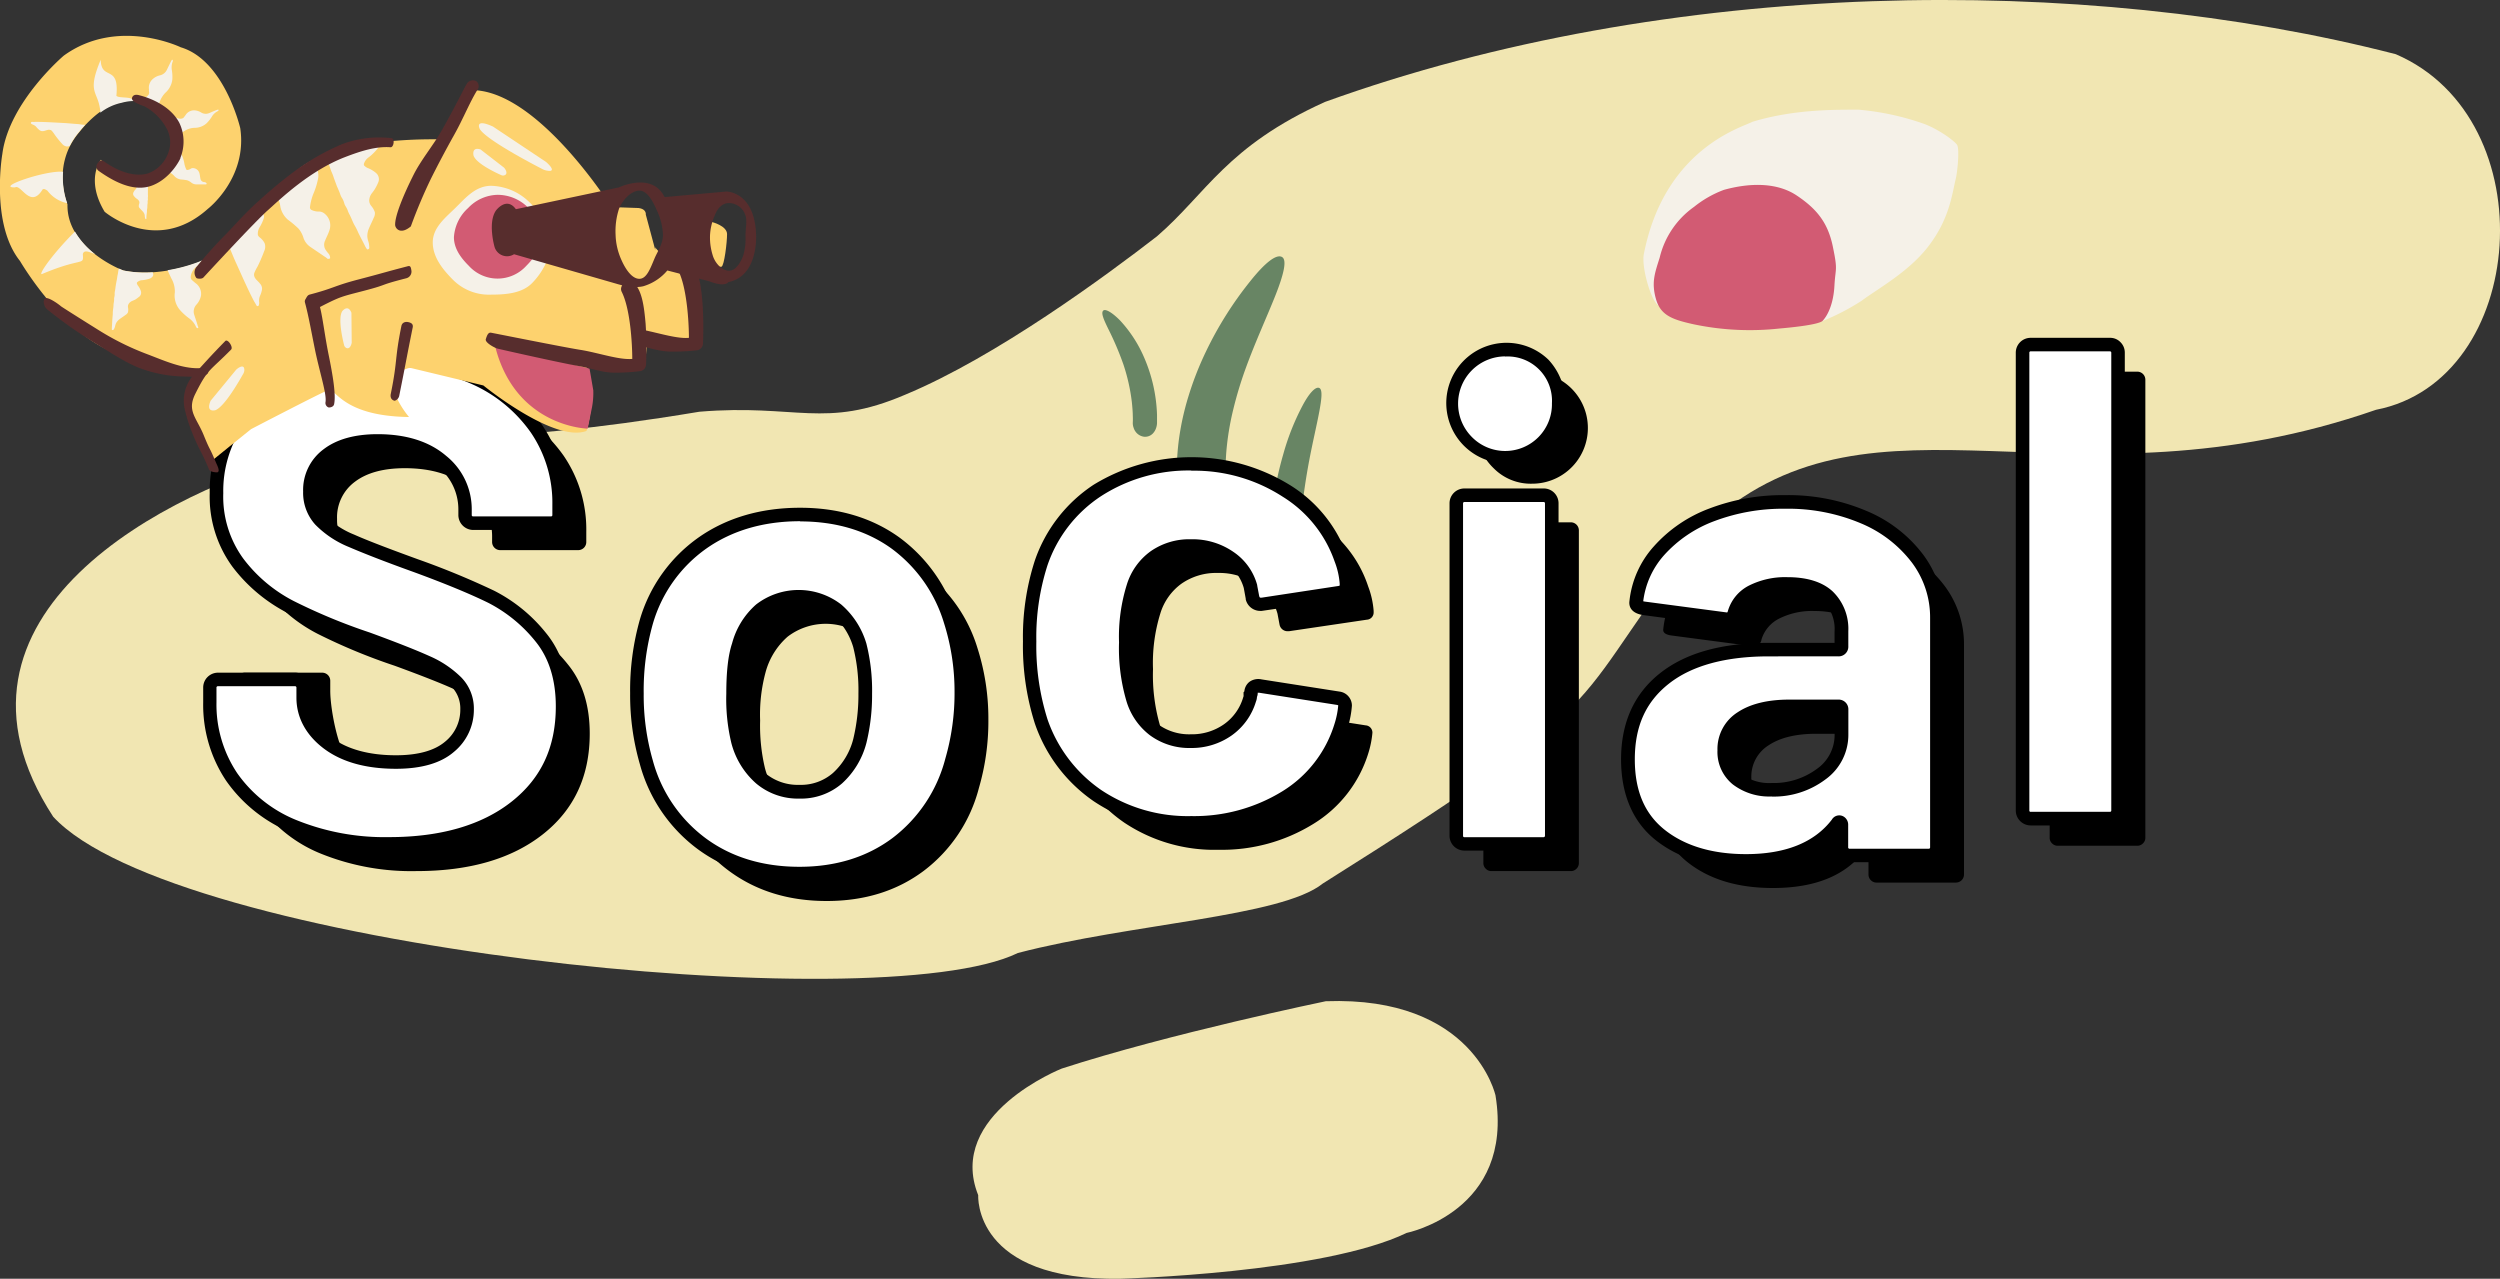 <svg xmlns="http://www.w3.org/2000/svg" viewBox="0 0 529.05 270.61"><rect x="0" y="0" width="529.05" height="270.61" fill="#333333" stroke="none"/><defs><style>.cls-1{fill:#f1e6b2;}.cls-2{fill:#688564;}.cls-3{fill:#f5f1e8;}.cls-4{fill:#d25b73;}.cls-5{fill:#fff;}.cls-6{fill:#fdd26e;}.cls-7{fill:#572d2d;}</style></defs><title>Asset 70Social_header</title><g id="Layer_2" data-name="Layer 2"><g id="Layer_1-2" data-name="Layer 1"><path class="cls-1" d="M507,11.47C440.79-5.59,353.19-4.73,280.39,21.57,259.52,31,255.36,40.92,244.85,50c-10.56,8.18-34,25.51-53.28,33.52-17.1,7.34-23,1.9-43.56,3.61-46.9,7.81-54.17,3.5-83.41,9.16-28.55,7.17-81.22,33.74-53.34,76.55,25.45,27.6,174.44,43.26,204.15,28.83,24-6.26,55.71-7.63,64.51-14.69,67.58-42.51,49.49-35.69,82.21-76.66,35.14-30.68,75.94-1.1,140.68-23.6C534.94,80.48,539,25.27,507,11.47Z"/><path class="cls-1" d="M280.56,211.88s-33.07,6.84-55.87,14.25c0,0-24.52,9.69-17.68,26.8,0,0-1.14,18.24,30.22,17.67,0,0,42.76-1.14,60.44-9.69,0,0,22.8-4.56,18.81-29.08C316.48,231.83,311.92,210.74,280.56,211.88Z"/><path class="cls-2" d="M233.48,65.72c.45-.41,1.88.39,3.58,2.13A27.41,27.41,0,0,1,242,75.38a33.14,33.14,0,0,1,2.85,12.44c0,.88,0,1.48,0,1.7a3.62,3.62,0,0,1-.25,1.21,3,3,0,0,1-.63,1,2.27,2.27,0,0,1-1.88.69,2.64,2.64,0,0,1-1.73-1,2.81,2.81,0,0,1-.47-.91,2.88,2.88,0,0,1-.17-1.06,14.1,14.1,0,0,0,0-1.46c0-.76-.08-1.76-.2-2.91a39.84,39.84,0,0,0-1.8-8,63.75,63.75,0,0,0-3.15-7.4C233.57,67.63,232.93,66.21,233.48,65.72Z"/><path class="cls-2" d="M271.32,54.4c1.09.67.29,3.8-1.43,8.15s-4.3,9.92-6.35,15.6A81.44,81.44,0,0,0,261,86.58a58,58,0,0,0-1.35,7.61,48.84,48.84,0,0,0-.29,5.68c0,.73,0,1.35.06,1.82l.07,1a5.77,5.77,0,0,1-.21,2,5.93,5.93,0,0,1-.85,1.82,5.39,5.39,0,0,1-3.26,2.32,4.4,4.4,0,0,1-3.93-1,6.36,6.36,0,0,1-1.41-1.89,7,7,0,0,1-.65-2.51l-.08-1.26c0-.61-.05-1.38-.08-2.3a53.55,53.55,0,0,1,.48-7,56.82,56.82,0,0,1,2-9,66.88,66.88,0,0,1,3.65-9.36,76.36,76.36,0,0,1,9.5-15.09C267.61,55.71,270.1,53.66,271.32,54.4Z"/><path class="cls-2" d="M279.18,82.1c.73.32.52,2.27,0,5.05s-1.39,6.44-2.1,10.17-1.25,7.51-1.58,10.5S275,113,275,113.46a3.89,3.89,0,0,1-1.07,2.42,3.1,3.1,0,0,1-2.29,1,2.87,2.87,0,0,1-2.19-1.16,3.83,3.83,0,0,1-.77-2.68c0-.51.17-2.84.59-6a75.11,75.11,0,0,1,2.32-11,51.2,51.2,0,0,1,4-10.1C277,83.24,278.39,81.75,279.18,82.1Z"/><g id="Layer_2-2" data-name="Layer 2"><g id="Layer_1-2-2" data-name="Layer 1-2"><path class="cls-3" d="M351.7,54.08c-1.66,3-1.42,5.59-.56,10.64-1.59-.46-3.83-8.06-3.27-10.95,4.35-22.26,20.65-26.78,23-28C380,23,389,23.24,393.27,23.21a56.09,56.09,0,0,1,13.46,2.85c3.4,1.13,7.14,3.94,7.47,4.68.49,1.12,0,5.8-.3,7-.83,3.37-1.32,8.72-6.08,14.72-4.13,5.2-10.41,8.62-13.93,11.23A49.21,49.21,0,0,1,385.54,68c-.13,0,3.91-6.83,2.22-14.36-1-5.24-1.79-7.86-6.24-10.82-4-2.67-4.74-3.29-10.31-3.55-3.14-.16-8.81,2.59-11,4.4C357.19,46.19,355.28,47.64,351.7,54.08Z"/><path class="cls-4" d="M350.38,63.08c-.9-3.37-.2-5.25.84-8.55a18.39,18.39,0,0,1,7.27-10.75,22.64,22.64,0,0,1,6.32-3.6c5.15-1.43,11-1.7,15.32,1.13,4.45,2.95,6.79,5.95,7.8,11.2,1,4.85.48,4.1.27,8-.19,3.49-1.27,6.1-2.52,7.41-.95.8-6.32,1.36-9.09,1.6a57.73,57.73,0,0,1-18.17-.89C353.65,67.58,351.32,66.64,350.38,63.08Z"/></g></g><path d="M68,180.69a29.61,29.61,0,0,1-13.26-10.47c-3.1-4.53-4.66-17-4.66-23v-3.15a1.72,1.72,0,0,1,1.72-1.72H68.17a1.71,1.71,0,0,1,1.72,1.72v2.15c0,3.82,1.77,14.21,5.3,16.84S83.51,167,89.53,167q7.59,0,11.32-3.22a10.15,10.15,0,0,0,3.73-8,8,8,0,0,0-2.3-5.8,20.38,20.38,0,0,0-6.23-4.16q-3.94-1.79-12.54-4.94a122.94,122.94,0,0,1-16.27-6.74,32.62,32.62,0,0,1-11.18-9.39q-4.52-5.94-4.51-14.69a25.89,25.89,0,0,1,4.44-15,28.34,28.34,0,0,1,12.32-9.89,45.26,45.26,0,0,1,18.21-3.44,46.69,46.69,0,0,1,19.42,3.87,31.72,31.72,0,0,1,13.33,10.83,27.67,27.67,0,0,1,4.8,16.12v2.15a1.71,1.71,0,0,1-1.72,1.72H105.86a1.72,1.72,0,0,1-1.72-1.72v-1.15a13,13,0,0,0-4.94-10.25q-5-4.22-13.54-4.22-6.75,0-10.54,2.86a9.35,9.35,0,0,0-3.79,7.89,8.53,8.53,0,0,0,2.22,6,19.35,19.35,0,0,0,6.59,4.38q4.36,1.94,13.54,5.23a167.27,167.27,0,0,1,16,6.59,31.7,31.7,0,0,1,10.46,8.53q4.66,5.66,4.66,14.69,0,13.47-9.89,21.28t-26.8,7.81A51.08,51.08,0,0,1,68,180.69Z"/><path class="cls-5" d="M62.3,175A29.47,29.47,0,0,1,49,164.49a27.34,27.34,0,0,1-4.66-15.84V145.5a1.71,1.71,0,0,1,1.72-1.72H62.44a1.71,1.71,0,0,1,1.72,1.72v2.15q0,5.73,5.3,9.68t14.33,3.94q7.6,0,11.33-3.23a10.12,10.12,0,0,0,3.72-7.95,8,8,0,0,0-2.29-5.81,20.3,20.3,0,0,0-6.24-4.15c-2.62-1.2-6.8-2.84-12.54-4.95a122.06,122.06,0,0,1-16.26-6.73,32.64,32.64,0,0,1-11.18-9.39q-4.52-5.94-4.52-14.69a25.83,25.83,0,0,1,4.45-15.05,28.27,28.27,0,0,1,12.32-9.89A45.21,45.21,0,0,1,80.78,76a46.5,46.5,0,0,1,19.42,3.87,31.65,31.65,0,0,1,13.33,10.82,27.7,27.7,0,0,1,4.8,16.13V109a1.72,1.72,0,0,1-1.72,1.72H100.13A1.72,1.72,0,0,1,98.41,109v-1.15a13,13,0,0,0-4.94-10.25q-4.95-4.23-13.55-4.23-6.73,0-10.53,2.87a9.34,9.34,0,0,0-3.8,7.88,8.6,8.6,0,0,0,2.22,6,19.39,19.39,0,0,0,6.6,4.37q4.36,1.94,13.54,5.23a170.7,170.7,0,0,1,16,6.6,31.79,31.79,0,0,1,10.46,8.52q4.67,5.67,4.66,14.69,0,13.49-9.89,21.29t-26.8,7.81A50.87,50.87,0,0,1,62.3,175Z"/><path d="M82.36,180a52.61,52.61,0,0,1-20.62-3.77,31,31,0,0,1-13.88-11A28.87,28.87,0,0,1,43,148.65V145.5a3.14,3.14,0,0,1,3.15-3.15H62.44a3.14,3.14,0,0,1,3.15,3.15v2.15c0,3.38,1.55,6.16,4.73,8.53s7.79,3.65,13.47,3.65c4.69,0,8.18-1,10.39-2.87a8.68,8.68,0,0,0,3.23-6.87,6.6,6.6,0,0,0-1.89-4.81,19.12,19.12,0,0,0-5.8-3.85c-2.59-1.17-6.78-2.82-12.44-4.9a124.7,124.7,0,0,1-16.43-6.81,34.27,34.27,0,0,1-11.66-9.79,25.1,25.1,0,0,1-4.81-15.56,27.36,27.36,0,0,1,4.7-15.86A29.82,29.82,0,0,1,62,78.12a46.79,46.79,0,0,1,18.77-3.56,48.06,48.06,0,0,1,20,4,33.21,33.21,0,0,1,13.91,11.31,29.18,29.18,0,0,1,5.06,16.94V109a3.14,3.14,0,0,1-3.16,3.15H100.13A3.16,3.16,0,0,1,97,109v-1.15a11.55,11.55,0,0,0-4.44-9.16c-3-2.58-7.26-3.88-12.62-3.88-4.15,0-7.4.86-9.67,2.57A7.91,7.91,0,0,0,67,104.08a7.19,7.19,0,0,0,1.84,5.06,18.17,18.17,0,0,0,6.12,4c2.87,1.28,7.4,3,13.44,5.2A169.43,169.43,0,0,1,104.56,125a33.51,33.51,0,0,1,10.94,8.9c3.31,4,5,9.28,5,15.6,0,9.41-3.51,17-10.43,22.41S93.91,180,82.36,180ZM46.1,145.22a.23.23,0,0,0-.2.08.21.21,0,0,0-.09.2v3.15a26.11,26.11,0,0,0,4.41,15,28.19,28.19,0,0,0,12.64,9.95,49.76,49.76,0,0,0,19.5,3.55c10.89,0,19.61-2.53,25.91-7.51s9.35-11.56,9.35-20.16c0-5.64-1.46-10.28-4.33-13.78a30.83,30.83,0,0,0-10-8.15c-3.81-1.87-9.13-4.07-15.84-6.53-6.1-2.19-10.69-4-13.63-5.27a21,21,0,0,1-7.08-4.71,10,10,0,0,1-2.59-7,10.72,10.72,0,0,1,4.37-9c2.77-2.1,6.6-3.16,11.39-3.16,6.06,0,10.93,1.54,14.48,4.57a14.47,14.47,0,0,1,5.44,11.34V109a.23.23,0,0,0,.08.2.24.24,0,0,0,.21.08h16.48a.24.24,0,0,0,.21-.08.23.23,0,0,0,.08-.2v-2.15a26.38,26.38,0,0,0-4.55-15.31A30.31,30.31,0,0,0,99.61,81.17a45.21,45.21,0,0,0-18.83-3.74,43.75,43.75,0,0,0-17.62,3.32,26.94,26.94,0,0,0-11.72,9.38,24.61,24.61,0,0,0-4.19,14.24,22.3,22.3,0,0,0,4.22,13.82,31.24,31.24,0,0,0,10.69,9,121.56,121.56,0,0,0,16.08,6.66c5.76,2.11,10,3.79,12.67,5a21.88,21.88,0,0,1,6.67,4.47,9.43,9.43,0,0,1,2.7,6.8,11.53,11.53,0,0,1-4.23,9c-2.74,2.37-6.86,3.57-12.26,3.57-6.31,0-11.42-1.42-15.18-4.22s-5.88-6.54-5.88-10.83V145.5a.22.22,0,0,0-.09-.2.21.21,0,0,0-.2-.08Z"/><path d="M154.27,184.3a31.53,31.53,0,0,1-11.75-17.2,51,51,0,0,1-2-14.62,53.06,53.06,0,0,1,2-15.19,30.78,30.78,0,0,1,11.9-16.63q8.6-6,20.63-6,11.76,0,20.07,6a31.71,31.71,0,0,1,11.75,16.55,49.08,49.08,0,0,1,2.29,15.05,50.43,50.43,0,0,1-2,14.48,32,32,0,0,1-11.68,17.55q-8.53,6.39-20.57,6.38T154.27,184.3Zm28.67-13.91a16,16,0,0,0,4.73-7.88,41.55,41.55,0,0,0,1.14-10,39.1,39.1,0,0,0-1.14-10.18,16,16,0,0,0-4.88-7.59,13.26,13.26,0,0,0-16.12,0A15.3,15.3,0,0,0,162,142.3a34.39,34.39,0,0,0-1.14,10.18,39,39,0,0,0,1,10,15.65,15.65,0,0,0,4.8,7.88,12.22,12.22,0,0,0,8.24,2.87A11.79,11.79,0,0,0,182.94,170.39Z"/><path class="cls-5" d="M148.54,178.56a31.46,31.46,0,0,1-11.75-17.2,50.89,50.89,0,0,1-2-14.61,53.18,53.18,0,0,1,2-15.2,30.79,30.79,0,0,1,11.89-16.62q8.61-6,20.64-6,11.76,0,20.07,6a31.67,31.67,0,0,1,11.75,16.55,49.08,49.08,0,0,1,2.29,15.05,50.71,50.71,0,0,1-2,14.47,32.08,32.08,0,0,1-11.68,17.56q-8.53,6.38-20.57,6.38T148.54,178.56Zm28.66-13.9a15.88,15.88,0,0,0,4.73-7.88,41,41,0,0,0,1.15-10,38.53,38.53,0,0,0-1.15-10.18,15.9,15.9,0,0,0-4.87-7.6,13.3,13.3,0,0,0-16.12,0,15.26,15.26,0,0,0-4.66,7.6,34,34,0,0,0-1.15,10.18,38.91,38.91,0,0,0,1,10,15.62,15.62,0,0,0,4.8,7.88,12.27,12.27,0,0,0,8.24,2.87A11.79,11.79,0,0,0,177.2,164.66Z"/><path d="M169.18,186.3c-8.3,0-15.53-2.21-21.49-6.58h0a33.09,33.09,0,0,1-12.28-18,52.47,52.47,0,0,1-2.06-15,54.9,54.9,0,0,1,2.06-15.61,32.42,32.42,0,0,1,12.45-17.39c5.95-4.16,13.17-6.27,21.46-6.27,8.1,0,15.13,2.09,20.9,6.21A33.29,33.29,0,0,1,202.5,131a50.78,50.78,0,0,1,2.37,15.49,52.15,52.15,0,0,1-2.07,14.88,33.57,33.57,0,0,1-12.2,18.3C184.69,184.06,177.48,186.3,169.18,186.3Zm.14-76c-7.69,0-14.35,1.94-19.81,5.76A29.53,29.53,0,0,0,138.16,132a51.87,51.87,0,0,0-1.94,14.77,49.79,49.79,0,0,0,1.94,14.2,30.29,30.29,0,0,0,11.23,16.46h0c5.45,4,12.11,6,19.79,6s14.3-2.05,19.71-6.1a30.79,30.79,0,0,0,11.16-16.79A49.62,49.62,0,0,0,202,146.46a47.79,47.79,0,0,0-2.23-14.61A30.48,30.48,0,0,0,188.55,116C183.28,112.25,176.81,110.34,169.32,110.34ZM169.18,169a13.71,13.71,0,0,1-9.17-3.21,17.1,17.1,0,0,1-5.25-8.58,40,40,0,0,1-1.06-10.42c0-4.7.4-8.17,1.22-10.63a16.61,16.61,0,0,1,5.09-8.24,14.73,14.73,0,0,1,18,0,17.43,17.43,0,0,1,5.33,8.26,40.53,40.53,0,0,1,1.21,10.62,42.93,42.93,0,0,1-1.19,10.38,17.48,17.48,0,0,1-5.17,8.61A13.26,13.26,0,0,1,169.18,169ZM169,127.68a10.63,10.63,0,0,0-7.18,2.39,13.88,13.88,0,0,0-4.2,6.9,33,33,0,0,0-1.09,9.78,37.84,37.84,0,0,0,1,9.64,14.33,14.33,0,0,0,4.35,7.18,10.76,10.76,0,0,0,7.31,2.52,10.32,10.32,0,0,0,7.08-2.51h0a14.64,14.64,0,0,0,4.3-7.2,40,40,0,0,0,1.09-9.63,37.46,37.46,0,0,0-1.1-9.8,14.5,14.5,0,0,0-4.4-6.87A10.74,10.74,0,0,0,169,127.68Z"/><path d="M238,174.14a31.3,31.3,0,0,1-12-15.77,52.43,52.43,0,0,1-2.44-16.91A50.64,50.64,0,0,1,226,124.84a29.73,29.73,0,0,1,11.9-15.34,35.23,35.23,0,0,1,19.92-5.59A35.67,35.67,0,0,1,278,109.64q8.67,5.74,11.54,14.48a18.34,18.34,0,0,1,1.15,5.16v.29a1.52,1.52,0,0,1-1.44,1.57l-16.48,2.44h-.28a1.72,1.72,0,0,1-1.72-1.44l-.43-2.29a10.88,10.88,0,0,0-4.45-6.16,13.78,13.78,0,0,0-8.17-2.44,12.81,12.81,0,0,0-7.74,2.3,12.16,12.16,0,0,0-4.44,6.3A35.28,35.28,0,0,0,244,141.6a38.41,38.41,0,0,0,1.43,11.76,12.74,12.74,0,0,0,4.51,6.73,12.54,12.54,0,0,0,7.81,2.44,13.22,13.22,0,0,0,7.81-2.37,12,12,0,0,0,4.66-6.52,1.89,1.89,0,0,0,.15-.86.58.58,0,0,0,.14-.43c.09-1.14.76-1.62,2-1.43L289,153.5a1.53,1.53,0,0,1,1.43,1.58,20.42,20.42,0,0,1-.86,4.3,26.72,26.72,0,0,1-11.68,15,36.72,36.72,0,0,1-20,5.45A34.31,34.31,0,0,1,238,174.14Z"/><path class="cls-5" d="M232.28,168.4a31.22,31.22,0,0,1-12-15.76,52.48,52.48,0,0,1-2.44-16.91,50.74,50.74,0,0,1,2.44-16.63,29.69,29.69,0,0,1,11.89-15.33,35.27,35.27,0,0,1,19.92-5.59,35.68,35.68,0,0,1,20.14,5.73q8.67,5.73,11.54,14.48a18.24,18.24,0,0,1,1.14,5.16v.28a1.52,1.52,0,0,1-1.43,1.58L267,127.85h-.29a1.72,1.72,0,0,1-1.72-1.44l-.43-2.29a10.91,10.91,0,0,0-4.44-6.16,13.73,13.73,0,0,0-8.17-2.44,12.85,12.85,0,0,0-7.74,2.29,12.19,12.19,0,0,0-4.44,6.31,35.2,35.2,0,0,0-1.58,11.75,38.25,38.25,0,0,0,1.44,11.75A12.24,12.24,0,0,0,252,156.8a13.22,13.22,0,0,0,7.81-2.37,12.08,12.08,0,0,0,4.66-6.52,2.1,2.1,0,0,0,.14-.86.56.56,0,0,0,.15-.43c.09-1.15.76-1.62,2-1.43l16.48,2.58a1.52,1.52,0,0,1,1.44,1.57,20.3,20.3,0,0,1-.86,4.3,26.71,26.71,0,0,1-11.68,15.05,36.82,36.82,0,0,1-20,5.45A34.21,34.21,0,0,1,232.28,168.4Z"/><path d="M252.12,175.57a35.82,35.82,0,0,1-20.65-6A32.83,32.83,0,0,1,219,153.12a54.1,54.1,0,0,1-2.52-17.39,52.46,52.46,0,0,1,2.51-17.1,31.4,31.4,0,0,1,12.46-16.06,39.72,39.72,0,0,1,41.64.15,29,29,0,0,1,12.11,15.22,19.27,19.27,0,0,1,1.22,5.61v.28a2.94,2.94,0,0,1-2.59,3l-.07,0L267,129.28h-.29a3.15,3.15,0,0,1-3.09-2.46l0-.14-.41-2.24a9.43,9.43,0,0,0-3.88-5.31A12.35,12.35,0,0,0,252,117a11.5,11.5,0,0,0-6.9,2,10.76,10.76,0,0,0-3.92,5.59,34.16,34.16,0,0,0-1.5,11.31,37,37,0,0,0,1.36,11.3,11.36,11.36,0,0,0,4,6.05,11.13,11.13,0,0,0,6.95,2.14,11.79,11.79,0,0,0,7-2.1,10.61,10.61,0,0,0,4.11-5.77l.06-.17a1.23,1.23,0,0,0,0-.27v-.59l.17-.18a2.89,2.89,0,0,1,1.05-2,3.22,3.22,0,0,1,2.58-.54l16.49,2.58a3,3,0,0,1,2.64,3,20.65,20.65,0,0,1-.91,4.68,28.26,28.26,0,0,1-12.3,15.88A38.36,38.36,0,0,1,252.12,175.57Zm0-76A34.07,34.07,0,0,0,233,105a28.52,28.52,0,0,0-11.33,14.62,49.65,49.65,0,0,0-2.36,16.15,51.63,51.63,0,0,0,2.36,16.45,30,30,0,0,0,11.42,15h0a33,33,0,0,0,19,5.48,35.58,35.58,0,0,0,19.24-5.22,25.47,25.47,0,0,0,11.07-14.27,17.58,17.58,0,0,0,.79-3.87v-.09a1.94,1.94,0,0,0-.28-.08l-16.42-2.57a2.48,2.48,0,0,0-.33,0,.37.37,0,0,0,0,.12,2.09,2.09,0,0,1-.16.76,3,3,0,0,1-.22,1,13.55,13.55,0,0,1-5.17,7.18,14.7,14.7,0,0,1-8.64,2.63,14,14,0,0,1-8.67-2.73,14.2,14.2,0,0,1-5-7.46,39.47,39.47,0,0,1-1.49-12.17,36.84,36.84,0,0,1,1.66-12.25,13.65,13.65,0,0,1,5-7,14.27,14.27,0,0,1,8.58-2.56,15.18,15.18,0,0,1,9,2.7,12.35,12.35,0,0,1,5,7l0,.1.42,2.22c.11.34.19.34.32.34h.18L283.26,124a.77.77,0,0,0,.25-.09v-.36a16.24,16.24,0,0,0-1.07-4.71,26.24,26.24,0,0,0-11-13.73A34.42,34.42,0,0,0,252.12,99.61Z"/><path d="M316.14,99.14a11.79,11.79,0,1,1,8.09,3.22A11,11,0,0,1,316.14,99.14Zm-1.72,84.7a1.64,1.64,0,0,1-.51-1.22V112.25a1.67,1.67,0,0,1,.51-1.22,1.65,1.65,0,0,1,1.21-.5H332.4a1.71,1.71,0,0,1,1.72,1.72v70.37a1.67,1.67,0,0,1-.5,1.22,1.64,1.64,0,0,1-1.22.5H315.63A1.61,1.61,0,0,1,314.42,183.84Z"/><path class="cls-5" d="M310.4,93.41a11.8,11.8,0,1,1,8.1,3.22A11,11,0,0,1,310.4,93.41Zm-1.72,84.7a1.68,1.68,0,0,1-.5-1.22V106.52a1.71,1.71,0,0,1,1.72-1.72h16.77a1.71,1.71,0,0,1,1.72,1.72v70.37a1.71,1.71,0,0,1-1.72,1.72H309.9A1.68,1.68,0,0,1,308.68,178.11Z"/><path d="M326.67,180H309.9a3.14,3.14,0,0,1-3.15-3.15V106.52a3.14,3.14,0,0,1,3.15-3.15h16.77a3.11,3.11,0,0,1,2.23.91,3.16,3.16,0,0,1,.92,2.24v70.37a3.14,3.14,0,0,1-3.15,3.15ZM309.9,106.23a.29.29,0,0,0-.29.29v70.37a.23.23,0,0,0,.08.2h0a.23.23,0,0,0,.2.08h16.77a.31.31,0,0,0,.29-.29V106.52a.24.24,0,0,0-.09-.21.23.23,0,0,0-.2-.08Zm8.6-8.17a12.76,12.76,0,1,1,9.18-21.94,13.39,13.39,0,0,1-.07,18.3A12.4,12.4,0,0,1,318.5,98.06Zm0-22.64a10,10,0,0,0-7.08,17,9.89,9.89,0,0,0,17-7.08,9.37,9.37,0,0,0-9.89-9.89Z"/><path d="M400.14,115.18A27.41,27.41,0,0,1,411.53,124a20.57,20.57,0,0,1,4.09,12.47v48.58a1.71,1.71,0,0,1-1.72,1.72H397.13a1.63,1.63,0,0,1-1.22-.5,1.67,1.67,0,0,1-.5-1.22v-4.73a.59.59,0,0,0-.29-.57c-.19-.09-.38,0-.57.29q-6,7.88-19.35,7.88-11.18,0-18.06-5.45t-6.88-16.05q0-11,7.74-17.13t22.07-6.09h14.62a.63.63,0,0,0,.72-.71v-3.16a9.57,9.57,0,0,0-2.87-7.38c-1.91-1.76-4.78-2.65-8.6-2.65a15.51,15.51,0,0,0-7.38,1.58,7.33,7.33,0,0,0-3.79,4.44,1.64,1.64,0,0,1-1.87,1.43l-17.34-2.29c-1.15-.19-1.67-.62-1.58-1.29a19.13,19.13,0,0,1,4.8-10.89,28.06,28.06,0,0,1,11.18-7.6A42.47,42.47,0,0,1,383.51,112,40.81,40.81,0,0,1,400.14,115.18Zm-9,54.39a10.17,10.17,0,0,0,4.3-8.45V156a.64.64,0,0,0-.72-.72H384.37q-6.45,0-10.1,2.44a7.79,7.79,0,0,0-3.65,6.88,7.42,7.42,0,0,0,2.72,6.09,11.21,11.21,0,0,0,7.31,2.22A16.69,16.69,0,0,0,391.11,169.57Z"/><path class="cls-5" d="M394.41,109.45a27.41,27.41,0,0,1,11.39,8.82,20.62,20.62,0,0,1,4.08,12.46v48.59a1.64,1.64,0,0,1-.5,1.22,1.67,1.67,0,0,1-1.22.5H391.4a1.67,1.67,0,0,1-1.22-.5,1.64,1.64,0,0,1-.5-1.22v-4.73a.57.57,0,0,0-.29-.57c-.19-.1-.38,0-.57.28q-6,7.89-19.35,7.89-11.18,0-18.06-5.45t-6.88-16.05q0-11,7.74-17.13t22.07-6.09H389a.64.64,0,0,0,.72-.72V133.6a9.57,9.57,0,0,0-2.87-7.38q-2.87-2.66-8.6-2.65a15.51,15.51,0,0,0-7.38,1.57,7.42,7.42,0,0,0-3.8,4.45,1.63,1.63,0,0,1-1.86,1.43l-17.34-2.29c-1.15-.19-1.68-.62-1.58-1.29a19,19,0,0,1,4.8-10.89,28.06,28.06,0,0,1,11.18-7.6,42.43,42.43,0,0,1,15.55-2.72A40.84,40.84,0,0,1,394.41,109.45Zm-9,54.39a10.23,10.23,0,0,0,4.3-8.45v-5.16a.64.64,0,0,0-.72-.72H378.64q-6.45,0-10.1,2.44a7.78,7.78,0,0,0-3.66,6.87,7.44,7.44,0,0,0,2.73,6.1,11.2,11.2,0,0,0,7.3,2.22A16.7,16.7,0,0,0,385.38,163.84Z"/><path d="M369.47,183.62c-7.75,0-14.13-1.94-19-5.76s-7.42-9.67-7.42-17.17c0-7.79,2.79-13.93,8.28-18.25s13.12-6.4,23-6.4h13.9V133.6a8.12,8.12,0,0,0-2.4-6.33c-1.63-1.5-4.2-2.27-7.63-2.27a14.07,14.07,0,0,0-6.7,1.41,5.91,5.91,0,0,0-3.1,3.59,3.05,3.05,0,0,1-3.39,2.45l-17.38-2.3c-2.93-.49-2.89-2.36-2.81-2.92A20.47,20.47,0,0,1,350,115.61a29.51,29.51,0,0,1,11.74-8,43.79,43.79,0,0,1,16.07-2.83,42.39,42.39,0,0,1,17.2,3.35h0a28.89,28.89,0,0,1,12,9.28,22.15,22.15,0,0,1,4.36,13.31v48.59a3.09,3.09,0,0,1-.92,2.23,3.13,3.13,0,0,1-2.24.92H391.4a3.14,3.14,0,0,1-3.16-3.15v-2.19C383.93,181.44,377.63,183.62,369.47,183.62Zm4.87-44.72c-9.18,0-16.31,1.95-21.18,5.79s-7.2,9-7.2,16c0,6.67,2.08,11.55,6.34,14.93s10.08,5.13,17.17,5.13c8.36,0,14.47-2.45,18.18-7.29a1.82,1.82,0,0,1,2.37-.73,2,2,0,0,1,1.09,1.86v4.73a.21.21,0,0,0,.08.2.23.23,0,0,0,.21.09h16.76a.22.22,0,0,0,.21-.09.23.23,0,0,0,.08-.2V130.73a19.31,19.31,0,0,0-3.81-11.62,26.23,26.23,0,0,0-10.81-8.35h0a39.58,39.58,0,0,0-16.05-3.1,41.18,41.18,0,0,0-15,2.62,26.94,26.94,0,0,0-10.62,7.2,17.91,17.91,0,0,0-4.42,9.76,3.56,3.56,0,0,0,.35.07l17.3,2.29a.24.24,0,0,0,.13,0,1,1,0,0,0,.16-.38,8.8,8.8,0,0,1,4.5-5.33,17,17,0,0,1,8.06-1.75c4.17,0,7.4,1,9.57,3a11,11,0,0,1,3.33,8.43v3.15A2.05,2.05,0,0,1,389,138.9Zm-26.66-11.35v0Zm27.24,41A12.67,12.67,0,0,1,366.7,166a8.83,8.83,0,0,1-3.25-7.21,9.19,9.19,0,0,1,4.29-8.07c2.67-1.77,6.34-2.67,10.9-2.67H389a2.05,2.05,0,0,1,2.15,2.15v5.16a11.62,11.62,0,0,1-4.86,9.59A18.17,18.17,0,0,1,374.92,168.57Zm3.72-17.63c-4,0-7.12.74-9.31,2.2a6.38,6.38,0,0,0-3,5.68,6,6,0,0,0,2.19,5,9.84,9.84,0,0,0,6.41,1.9,15.34,15.34,0,0,0,9.58-3h0a8.76,8.76,0,0,0,3.73-7.31v-4.45Z"/><path d="M434.25,178.47a1.61,1.61,0,0,1-.5-1.21V80.37a1.71,1.71,0,0,1,1.72-1.72h16.76A1.71,1.71,0,0,1,454,80.37v96.89a1.61,1.61,0,0,1-.5,1.21,1.64,1.64,0,0,1-1.22.51H435.47A1.64,1.64,0,0,1,434.25,178.47Z"/><path class="cls-5" d="M428.52,172.74a1.64,1.64,0,0,1-.51-1.22V74.64a1.72,1.72,0,0,1,1.72-1.72H446.5a1.71,1.71,0,0,1,1.72,1.72v96.88a1.67,1.67,0,0,1-.5,1.22,1.64,1.64,0,0,1-1.22.5H429.73A1.61,1.61,0,0,1,428.52,172.74Z"/><path d="M446.5,174.68H429.73a3.16,3.16,0,0,1-3.15-3.16V74.64a3.14,3.14,0,0,1,3.15-3.15H446.5a3,3,0,0,1,2.23.92,3.08,3.08,0,0,1,.92,2.23v96.88a3.16,3.16,0,0,1-3.15,3.16ZM429.73,74.35a.23.23,0,0,0-.2.08.25.25,0,0,0-.08.21v96.88a.22.22,0,0,0,.07.2h0a.22.22,0,0,0,.2.08H446.5a.27.27,0,0,0,.29-.29V74.64a.24.24,0,0,0-.09-.21.23.23,0,0,0-.2-.08Z"/><path class="cls-6" d="M100.58,19.1,94.09,29.52s-22.8-1-31.26,6.69c0,0-13.95,17.1-21.23,19.46,0,0-8.06,3.14-15.53,1.57,0,0-12-4.52-11.79-14,0,0-3.54-8.25,2.55-15.33,0,0,4.13-5.51,8.85-6.29,0,0,4.91-1.58,8.65,1.77,0,0,7.86,9.43-1.18,13.17,0,0-4.33,4.72-11.8-2.75,0,0-3.34,4.13.79,11,0,0,10.81,9.24,21.82-.59,0,0,8.46-6.49,6.88-17.11,0,0-3.34-14.35-12.58-17.1,0,0-13.37-6.49-24.77,1.77,0,0-11.6,9.83-13,20.84,0,0-2.55,14.74,3.74,22.61,0,0,9.83,16.9,21.62,19.85,0,0,10.42,3.15,16.91,4.92a7.41,7.41,0,0,0-2.36,7.47l3.74,10.61s5.31-4.32,9-7.27c0,0,14.75-7.67,16.32-8.26s2.75,5.51,17.1,5.7c0,0-7.47-8.65.2-10.42l15.53,3.74s14.94,12.19,21.82,9.63a24.32,24.32,0,0,0,0-13.76s7.67,2.16,12.39-.59l.39-3.54s8.06.4,10.22-.78c0,0,1.38-9.44-.58-12.78,0,0-7.87-6.88-7.87-7.47v.59l-2-7.47s.19-1.18-1.58-1.38l-5.7-.2S114.34,19.89,100.58,19.1Z"/><path class="cls-7" d="M83.62,47.59c-.05-1.87,1.63-6.07,3.89-10.58,1.62-3.23,4.24-6.33,6-9.45,2.69-4.73,4.68-8.87,5.28-9.84a1.5,1.5,0,0,1,2-.54,1.32,1.32,0,0,1,.21,1.88c-1.63,2.65-3,6.11-4.85,9.41s-3.54,6.51-5,9.44a107.41,107.41,0,0,0-4.21,10C84.72,49.77,83.64,48.33,83.62,47.59Z"/><path class="cls-7" d="M39.15,79.68a28,28,0,0,1-9.56-1.77c-3-1.16-6-3.18-9.27-5.18A92.62,92.62,0,0,1,9.91,65.41c-.55-.5-.92-1.67-.42-2.22s2.86,1.13,3.42,1.63c.08.07,2.69,1.75,8.06,5.1a57.29,57.29,0,0,0,10.1,5c3.62,1.37,7.34,3.08,11,3,.75,0,1.93,0,2,.7s-1.14,1-1.89,1.07S39.88,79.72,39.15,79.68Z"/><path class="cls-7" d="M44.24,99.38c-1.59-3.92-1.94-3.79-3.53-7.71a31,31,0,0,1-1.53-4.74,8.22,8.22,0,0,1,2-7.83c2.1-2.25,2.95-3.31,6.5-6.94.51-.51,1.73,1.3,1.23,1.81-4.56,4.65-4.85,3.9-7.59,9.4-1.8,3.61.27,5,1.79,8.72s1,2,2.55,5.69c.26.65,1,1.92.36,2.17C45.82,100,44.45,99.89,44.24,99.38Z"/><path class="cls-7" d="M69.5,86.21a1,1,0,0,1-.62-1.09c.3-1.62-1.13-6-2.12-10.62C66,70.84,65.33,66.92,64.53,64a.82.82,0,0,1,.1-.65c.29-.47.4-.84.86-1,5.25-1.37,5.12-1.84,10.37-3.21s5.22-1.44,10.47-2.81c.56-.15.63.31.72.86A1.45,1.45,0,0,1,86,58.88c-6.24,1.6-3.58,1.24-8.81,2.61-4.91,1.29-5,1.17-9.48,3.48,0,0,0,0,0,0,.57,2.15,1,6,1.83,10.09.89,4.34,1.59,8.54,1.16,10.5C70.54,86.21,69.66,86.27,69.5,86.21Z"/><path class="cls-7" d="M83.53,84.81c-.74-.14-1-.78-.82-1.52,1.45-7.14.78-7.15,2.23-14.29.14-.74.82-1,1.56-.81s1,.55.8,1.28c-1.44,7.15-1.39,7.22-2.83,14.36A1.42,1.42,0,0,1,83.53,84.81Z"/><path class="cls-7" d="M142.19,74.41c-2.9,0-4.68-.88-8.08-1.46,0,0,.61-.31.61-3.39,3.77.59,8.31,2.21,11.07,1.93,0-3.21-.42-10.63-2.25-14.23a1.3,1.3,0,0,1,0-.95c1.35-3.46,1.92-1.62,2.84-.65,1.62,1.7,2,5.25,2.28,8.38a79.64,79.64,0,0,1,.1,8.78,1.51,1.51,0,0,1-1.23,1.31A46,46,0,0,1,142.19,74.41Z"/><path class="cls-4" d="M124.76,78l.79,4.59a16.24,16.24,0,0,1-.26,3.54l-.92,4.58S108.94,90.43,104.71,73Z"/><path class="cls-7" d="M130.2,78.87c-2.9,0-4.68-.89-8.08-1.47s-16.51-3.53-16.89-3.64c-.71-.23-2.65-1.29-2.42-2s.49-1.55,1.21-1.33c.09,0,15.33,3.06,18.71,3.59,3.77.59,8.3,2.2,11.07,1.93,0-3.21-.42-10.64-2.25-14.23a1.33,1.33,0,0,1-.05-1c1.35-3.46,1.91-1.62,2.84-.64,1.62,1.7,2,5.24,2.28,8.38a75.75,75.75,0,0,1,.09,8.78,1.46,1.46,0,0,1-1.22,1.3A43.72,43.72,0,0,1,130.2,78.87Z"/><path class="cls-3" d="M114.57,35.67c-2.71-1.4-11.51-6.07-13-8.3,0,0-1.38-2.46,2.75-.59l11.23,7.49s2,1.69.91,1.89A3.52,3.52,0,0,1,114.57,35.67Z"/><path class="cls-3" d="M51.48,79.09c-.92,1.65-4,7-5.91,7.72,0,0-2.11.59-1-2L50,78.21s1.29-1.17,1.64-.36A1.52,1.52,0,0,1,51.48,79.09Z"/><path class="cls-3" d="M106.07,37.06c-1.26-.56-5.31-2.48-5.86-4.14,0,0-.47-1.9,1.47-1.3l5,3.87s.88,1,.28,1.5A.89.89,0,0,1,106.07,37.06Z"/><path class="cls-3" d="M72.81,73c-.34-1.33-1.33-5.7-.37-7.16,0,0,1.2-1.54,1.93.35l.06,6.35s-.23,1.31-1,1.15A.91.91,0,0,1,72.81,73Z"/><path class="cls-3" d="M70,35.94c.14.45.38.87.52,1.32.2.62.44,1.23.66,1.84s.57,1.27.79,1.94a4,4,0,0,0,.53,1.06,5,5,0,0,1,.4,1.08c.18.45.5.83.66,1.29a5.77,5.77,0,0,0,.34.81c.46.82.73,1.73,1.22,2.54a15.13,15.13,0,0,1,.69,1.4c.47,1,1,1.92,1.46,2.89.09.2.23.37.33.55a.22.22,0,0,0,.29.1.37.37,0,0,0,.25-.25,1,1,0,0,0,0-.29,4.46,4.46,0,0,0-.15-1,4.52,4.52,0,0,1-.26-1.2,4.15,4.15,0,0,1,.33-1.65c.34-.79.73-1.57,1.06-2.35a1.81,1.81,0,0,0,.2-1.13,4.06,4.06,0,0,0-.77-1.33,1.82,1.82,0,0,1-.42-1.16,2.75,2.75,0,0,1,.5-1.42,11.15,11.15,0,0,0,.72-1A11.85,11.85,0,0,0,80,38.7a1.72,1.72,0,0,0-.38-2.05,6.12,6.12,0,0,0-1.79-1.09,2.12,2.12,0,0,1-.62-.39.46.46,0,0,1-.19-.53,2.62,2.62,0,0,1,.91-1.28,10.15,10.15,0,0,0,1.88-1.81,2.26,2.26,0,0,0,.64-1.46,50.26,50.26,0,0,0-11.49,2.6c.11.43.22.87.36,1.29C69.51,34.64,69.79,35.27,70,35.94Z"/><path class="cls-3" d="M59.33,43.7a4.82,4.82,0,0,0,1.59,2.79,21.24,21.24,0,0,1,2.25,1.89,5.43,5.43,0,0,1,1,1.79,3.74,3.74,0,0,0,1.52,2.09c1.09.75,2.19,1.48,3.29,2.23.12.08.22.2.34.27s.58,0,.54-.2a1.41,1.41,0,0,0-.32-.87A7.3,7.3,0,0,1,69,53a2,2,0,0,1-.18-2.13c.27-.69.64-1.35.87-2.06a3.18,3.18,0,0,0-1.27-3.79,1.83,1.83,0,0,0-1.06-.25,3.33,3.33,0,0,1-1.45-.35.58.58,0,0,1-.31-.58A11.22,11.22,0,0,1,66.32,41a15.42,15.42,0,0,0,1-3.26A3.65,3.65,0,0,0,66,34.27l-.22-.16a15.49,15.49,0,0,0-2.92,2s-1.77,2.17-4.39,5.08a.18.18,0,0,1,0,.07A6.74,6.74,0,0,1,59.33,43.7Z"/><path class="cls-3" d="M50,55.74c1.21,2.65,2.36,5.32,3.7,7.9.17.32.39.61.53.94a.52.52,0,0,0,.16.17.24.24,0,0,0,.24,0,.21.21,0,0,0,.14-.17,1.52,1.52,0,0,0,.08-.62A2.65,2.65,0,0,1,55,62.67a5.6,5.6,0,0,0,.44-1.37A1.55,1.55,0,0,0,55,60c-.37-.52-1-.88-1.19-1.54a1.18,1.18,0,0,1,0-.67,9.08,9.08,0,0,1,.68-1.36,32.33,32.33,0,0,0,1.4-3.24A2.2,2.2,0,0,0,56,51.47a3.57,3.57,0,0,0-1-1.2,1.21,1.21,0,0,1-.43-.55A2.68,2.68,0,0,1,55,48a8.75,8.75,0,0,0,.82-1.81,1.15,1.15,0,0,0-.64-1.38,90.87,90.87,0,0,1-7,6.65l.18.42C48.91,53.16,49.41,54.47,50,55.74Z"/><path class="cls-3" d="M37,61.88a4.68,4.68,0,0,0,1.07,3.71,12.19,12.19,0,0,0,2,1.81,4.36,4.36,0,0,1,1.36,1.65.53.53,0,0,0,.08.17c.09.13.2.27.36.21s.09-.26,0-.4c-.22-.81-.51-1.6-.76-2.4a2.17,2.17,0,0,1,.42-2.12,4,4,0,0,0,1-1.92,2.77,2.77,0,0,0-1.13-2.66c-.26-.2-.49-.42-.74-.63-.41-.35-.32-.79-.21-1.22a3.38,3.38,0,0,1,1.27-1.76,4,4,0,0,0,1-1.21,11,11,0,0,1-1.25.51,33.37,33.37,0,0,1-6,1.56c.23.57.51,1.11.75,1.67A5.48,5.48,0,0,1,37,61.88Z"/><path class="cls-3" d="M24.88,58.23c-.07.29-.08.59-.14.88s-.16.8-.23,1.21-.1.86-.19,1.29a2.71,2.71,0,0,0-.05.75,3.51,3.51,0,0,1-.12.71c0,.3,0,.61-.06.91a5,5,0,0,0-.07.54c0,.59-.16,1.17-.15,1.77,0,.33-.05.65-.07,1-.06.68-.07,1.36-.13,2,0,.14,0,.27,0,.41s0,.12.12.14a.24.24,0,0,0,.22-.06.49.49,0,0,0,.11-.14,2.19,2.19,0,0,0,.23-.58,3.28,3.28,0,0,1,.24-.73,2.91,2.91,0,0,1,.71-.79c.43-.31.89-.61,1.32-.93a1.16,1.16,0,0,0,.47-.55,2.58,2.58,0,0,0,0-1,1.11,1.11,0,0,1,.14-.76,1.73,1.73,0,0,1,.73-.61,7.65,7.65,0,0,0,.71-.32c.26-.17.48-.34.71-.52a1.09,1.09,0,0,0,.44-1.23,3.74,3.74,0,0,0-.62-1.16,1.45,1.45,0,0,1-.21-.41.28.28,0,0,1,.07-.34,1.64,1.64,0,0,1,.9-.41A6.17,6.17,0,0,0,31.56,59a1.37,1.37,0,0,0,.81-.6.84.84,0,0,0-.07-.78,23.61,23.61,0,0,1-6.18-.38s-.37-.14-1-.42c0,0,0,.11,0,.16C25,57.37,25,57.8,24.88,58.23Z"/><path class="cls-3" d="M8.87,58c8.73-3.69,8.84-1.65,8.66-4.21.22-1.08,1.54-.39,2.59,0A16.9,16.9,0,0,1,15.86,49C10.82,54.05,8.07,58.22,8.87,58Z"/><path class="cls-3" d="M27.35,37.82a.64.64,0,0,0-.24.6.85.85,0,0,0,.41.45,3.46,3.46,0,0,0,.87.4.93.93,0,0,1,.48.34.2.2,0,0,1,0,.22.91.91,0,0,1-.17.23,2.34,2.34,0,0,0-.46.65.71.71,0,0,0,.13.8,2.64,2.64,0,0,0,.36.39,3.52,3.52,0,0,0,.37.27,1.07,1.07,0,0,1,.36.45.75.75,0,0,1,0,.49,1.69,1.69,0,0,0-.09.59.8.8,0,0,0,.21.38l.67.71a1.69,1.69,0,0,1,.33.56,1.48,1.48,0,0,1,.06.47,2.33,2.33,0,0,0,.08.38.47.47,0,0,0,.05.1.13.13,0,0,0,.12.06.1.1,0,0,0,.09-.08c0-.08,0-.16,0-.25,0-.42.09-.84.12-1.26,0-.2,0-.41.05-.61.07-.36,0-.74.09-1.1a1.37,1.37,0,0,0,0-.35c0-.19.06-.37.06-.56a2.26,2.26,0,0,1,0-.45,1.83,1.83,0,0,0,0-.47c0-.27,0-.54,0-.81s0-.51,0-.77,0-.37,0-.56,0-.54,0-.81,0-.38-.05-.57v0a6.26,6.26,0,0,1-3.93.06A.27.27,0,0,0,27.35,37.82Z"/><path class="cls-3" d="M35.24,35.74a.26.26,0,0,0-.19.28.43.43,0,0,0,.33.33,5.11,5.11,0,0,1,.66.22,3,3,0,0,1,.89.73,2.31,2.31,0,0,0,1.32.68,10.23,10.23,0,0,1,1.34.17,2.65,2.65,0,0,1,.83.44,1.75,1.75,0,0,0,1.11.43l1.82,0,.2,0c.15,0,.24-.13.16-.21a.6.6,0,0,0-.34-.26A2.72,2.72,0,0,1,43,38.5a.9.9,0,0,1-.6-.78c-.07-.33-.1-.68-.18-1a1.47,1.47,0,0,0-1.44-1.15.84.84,0,0,0-.47.17,1.54,1.54,0,0,1-.65.23.26.26,0,0,1-.26-.15A4.87,4.87,0,0,1,39,34.52,7.29,7.29,0,0,0,38.55,33a1.71,1.71,0,0,0-1.11-1,5.27,5.27,0,0,1-1.77,3,.34.34,0,0,0,0,.1C35.48,35.32,35.51,35.64,35.24,35.74Z"/><path class="cls-3" d="M3.19,39.66c1.26-.79,3.25,4.7,5.85.39.18,0,.22-.23,1,.31A7.06,7.06,0,0,0,14.22,43a16.38,16.38,0,0,1-.87-6.65C9.63,36-1.07,39.72,3.19,39.66Z"/><path class="cls-3" d="M17.72,26.4c-.44,0-.89-.13-1.33-.15-1-.06-1.91-.17-2.86-.22-2-.1-4-.24-6-.24a5.93,5.93,0,0,1-.73,0,.49.49,0,0,0-.16.05.15.15,0,0,0-.09.13.17.17,0,0,0,0,.15,1.33,1.33,0,0,0,.36.24,1.77,1.77,0,0,1,.76.49,3.8,3.8,0,0,0,.7.69,1,1,0,0,0,.9.18c.44-.06.87-.35,1.32-.23a.7.7,0,0,1,.4.22,7.94,7.94,0,0,1,.62.84,20.27,20.27,0,0,0,1.52,1.87,1.56,1.56,0,0,0,1,.58,2.1,2.1,0,0,0,.61-.09,15,15,0,0,1,2-3s.44-.58,1.19-1.4l0-.05C18,26.37,17.83,26.41,17.72,26.4Z"/><path class="cls-3" d="M24.63,20.28c.66-6.78-3.19-3.06-3.32-7.63-3.1,7.42-.38,6.45-.07,11.19a11.2,11.2,0,0,1,4.55-2.1,9.88,9.88,0,0,1,2.39-.36l.18-.07C27.9,20.34,25.2,20.85,24.63,20.28Z"/><path class="cls-3" d="M41.12,27.05a3.77,3.77,0,0,0,2.64-1,7.81,7.81,0,0,0,1.15-1.49,3,3,0,0,1,1.1-1,.47.47,0,0,0,.12-.07c.08-.07.18-.15.11-.25s-.19,0-.29,0c-.58.21-1.14.47-1.7.7a1.86,1.86,0,0,1-1.61-.09,3.08,3.08,0,0,0-1.51-.5,2.11,2.11,0,0,0-1.86,1c-.12.18-.27.35-.4.53s-.55.28-.88.24a2.59,2.59,0,0,1-1.41-.67,3.06,3.06,0,0,0-1.79-.72h-.2a17.87,17.87,0,0,1,1.54,2.42s.06,0,.07.06,0,0,0,.05c.24.46.47,1,.68,1.48l.17.07c.13.06.17.11.08.22a.51.51,0,0,0-.09.16l.15.46a12.57,12.57,0,0,0,1.76-.88A4.3,4.3,0,0,1,41.12,27.05Z"/><path class="cls-3" d="M35,19.63a4.44,4.44,0,0,0,1.47-2.83,8.82,8.82,0,0,0-.12-2.06,3.49,3.49,0,0,1,.17-1.65.94.94,0,0,0,.06-.15c0-.11,0-.26-.09-.29s-.19.12-.24.23c-.33.61-.61,1.24-.92,1.86A2.19,2.19,0,0,1,34,15.91a3.53,3.53,0,0,0-1.62.77,2.43,2.43,0,0,0-.86,2.19c0,.24,0,.48.05.72,0,.41-.26.65-.56.88a3,3,0,0,1-1.67.55,3.38,3.38,0,0,0-1,.22l-.18.07a9.09,9.09,0,0,1,5.25,1.36c.1-.28.19-.57.3-.85A5.28,5.28,0,0,1,35,19.63Z"/><path class="cls-7" d="M41.56,58.83a1.89,1.89,0,0,1,0-2.31,91.05,91.05,0,0,1,6.19-6.9c2.1-2.16,4.34-4.77,7.07-7.16a92.71,92.71,0,0,1,8.26-6.77A49.85,49.85,0,0,1,72.4,30.5a22.37,22.37,0,0,1,10.45-1.26c.74.05.51,2-.23,1.92-3.09-.22-6.27.8-9.62,2.09-7.56,2.92-13.8,9-16.25,11.18-2.7,2.35-13.61,14.19-13.69,14.28C42.75,59.09,41.77,59,41.56,58.83Z"/><path class="cls-7" d="M32.1,39.29c-3.22,1.18-7-.13-11.14-3.07a1.12,1.12,0,0,1-.3-1.67c.43-.59.78-.8,1.37-.38,3.46,2.45,6.83,3.27,9.29,2.52a7.11,7.11,0,0,0,4.23-4.2,6.18,6.18,0,0,0-.2-5.13,11.61,11.61,0,0,0-4.84-4.89c-.7-.2-2.79-1-2.58-1.73s.88-.78,1.59-.57c.24.07,6.09,1.38,8.43,5.82a9.23,9.23,0,0,1,.23,7.4s0,.06,0,.08C38.16,33.65,36.14,37.81,32.1,39.29Zm4.76-6.62L37,33C36.91,32.84,36.86,32.67,36.86,32.67Z"/><path class="cls-3" d="M116.58,51.3c0,3.22-1.91,6.52-4,8.63s-5.41,2.42-8.63,2.42a10.75,10.75,0,0,1-8-3.05c-2.11-2.11-4.37-4.78-4.37-8s2.81-5.33,4.93-7.44,4.21-4.54,7.44-4.54A12,12,0,0,1,112.24,43C114.35,45.1,116.58,48.08,116.58,51.3Z"/><path class="cls-4" d="M114.45,50.16c0,2.46-1.47,4.49-3.08,6.1a8.2,8.2,0,0,1-12.15,0c-1.61-1.6-3.16-3.6-3.16-6.06a9.07,9.07,0,0,1,3-6.17,8.8,8.8,0,0,1,6.18-2.8,9.08,9.08,0,0,1,6.39,2.58A9.25,9.25,0,0,1,114.45,50.16Z"/><path class="cls-6" d="M150.71,47s3.15.79,3.15,2.55-.59,6.69-1.18,6.89-6.35-.8-6.35-.8S146.59,46.82,150.71,47Z"/><path class="cls-7" d="M160,49.48c-.39-9-6.29-8.95-6.29-8.95l-13.07,1.18C138,36.3,131,39.65,131,39.65l-21.83,4.62c-2-2.76-4.22.29-4.22.29-1.77,2.56-.3,7.67-.3,7.67a2.76,2.76,0,0,0,4.13,1.57l21.82,6.29c3.93,1.18,5.8.4,5.8.4a10.52,10.52,0,0,0,4.82-3.25L150,59.5c3.53,1.38,4.12.2,4.12.2C160.64,58.42,160,49.48,160,49.48ZM138.51,54.7c-.89,2.1-1.65,4.3-3.21,4.3s-2.92-2-3.8-4a13.89,13.89,0,0,1-1.23-5.33,15.26,15.26,0,0,1,.74-5.53c.89-2.1,2.72-3.8,4.29-3.8s2.76,2,3.65,4.07a13.53,13.53,0,0,1,1.35,5.26C140.3,51.63,139.13,53.22,138.51,54.7Zm19.25-4.79a12.19,12.19,0,0,1-.53,4.31c-.69,1.75-1.72,3.07-2.95,3.07s-2.66-1.16-3.34-2.91a12.72,12.72,0,0,1-.69-4.47,11.93,11.93,0,0,1,1-4.32c.69-1.76,1.77-2.62,3-2.62a3.7,3.7,0,0,1,3.44,2.44C158.19,46.62,157.76,48.29,157.76,49.91Z"/></g></g></svg>